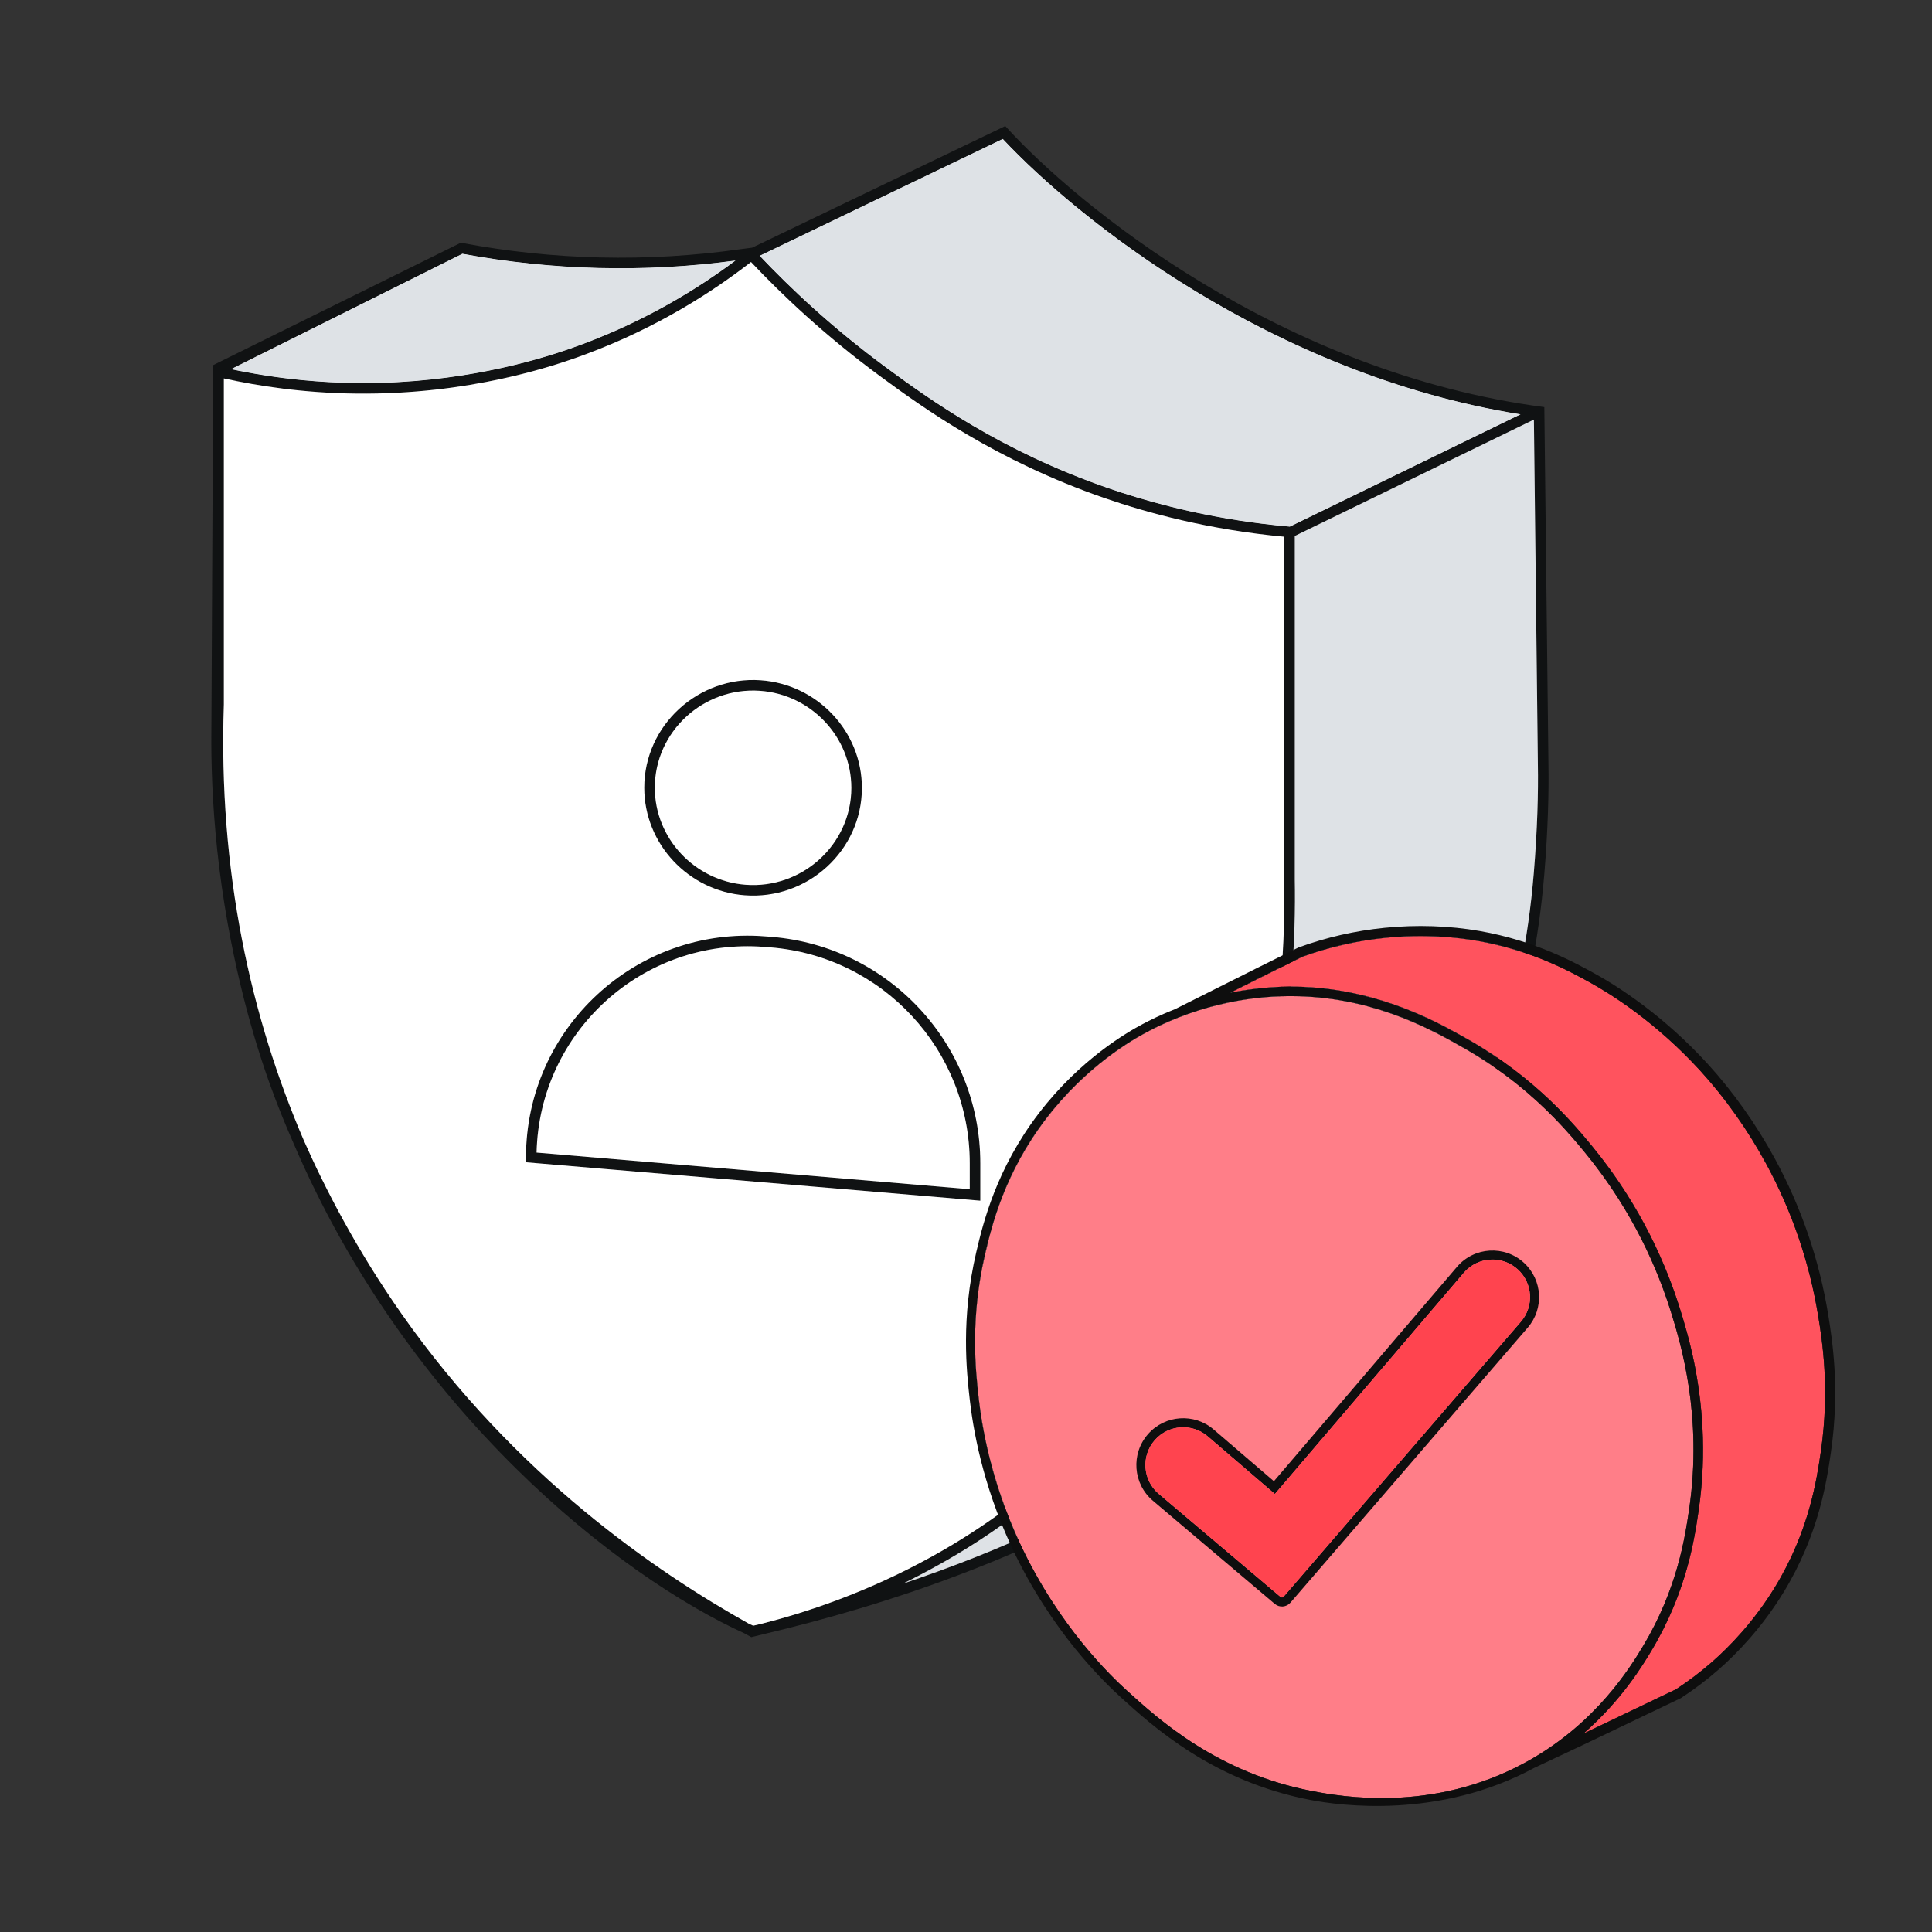 <svg width="128" height="128" viewBox="0 0 128 128" fill="none" xmlns="http://www.w3.org/2000/svg">
<rect x="0" y="0" width="128" height="128" fill="#333333" stroke="none"/>
<g id="illustration / deriv / light / profile-verified">
<g id="vector">
<g id="Vector">
<path d="M73.416 32.34C75.773 33.152 78.946 34.05 82.812 34.591C83.07 34.627 83.331 34.661 83.595 34.694C84.198 34.769 84.817 34.835 85.452 34.891L100.738 27.452C84.224 24.806 71.377 14.49 66.437 9.206L50.331 16.946C52.343 19.073 55.121 21.707 58.716 24.354C61.527 26.422 66.307 29.883 73.416 32.34Z" fill="#DEE2E6"/>
<path d="M38.608 22.797C42.87 21.203 46.24 19.123 48.73 17.261C42.713 18.07 36.605 17.919 30.634 16.813L15.308 24.458C16.009 24.607 16.773 24.751 17.596 24.878C18.376 25 19.209 25.107 20.089 25.191C21.195 25.296 22.377 25.365 23.625 25.378C24.038 25.383 24.591 25.378 24.992 25.371C24.944 25.372 25.041 25.37 24.992 25.371C25.139 25.368 25.286 25.364 25.431 25.359C25.481 25.358 25.531 25.356 25.581 25.354C25.681 25.35 25.781 25.346 25.88 25.342C25.928 25.34 25.977 25.338 26.025 25.336C26.152 25.33 26.277 25.324 26.403 25.317C32.336 24.989 36.74 23.498 38.608 22.797Z" fill="#DEE2E6"/>
<path fill-rule="evenodd" clip-rule="evenodd" d="M30.532 16.082C25.073 18.785 19.585 21.489 14.126 24.189L14.03 43.349L14 49.25C14.009 51.44 14.125 54.262 14.531 57.523C15.369 64.249 16.988 69.247 17.602 71.036C17.886 71.868 18.479 73.542 19.451 75.753C27.077 93.556 41.044 104.45 49.324 108.215C49.477 108.3 49.627 108.383 49.776 108.465C50.058 108.398 50.36 108.325 50.678 108.244C65.278 104.786 99.35 93.847 102.315 57.9C102.558 54.956 102.62 52.47 102.588 50.666L102.315 26.973C84.89 24.706 71.325 13.575 66.601 8.351L49.829 16.41L49.042 16.511C42.89 17.384 36.637 17.239 30.532 16.082ZM81.96 81.246C80.472 84.895 77.655 90.441 72.597 95.688C69.203 99.206 65.578 101.794 62.152 103.696C61.374 104.129 60.539 104.57 59.789 104.933C65.969 102.865 73.157 99.773 79.822 95.131C90.673 87.573 100.127 75.919 101.618 57.842C101.859 54.92 101.92 52.457 101.888 50.678L101.888 50.674L101.625 27.799L85.783 35.508L85.783 58.259C85.815 60.063 85.786 62.552 85.51 65.493C85.171 69.078 84.591 74.792 81.96 81.246ZM14.831 46.665C14.456 57.77 16.627 67.419 20.145 75.591C21.503 78.664 23.595 82.758 26.61 87.054C34.161 97.815 43.534 104.175 49.64 107.59C49.728 107.63 49.816 107.669 49.903 107.707C50.102 107.661 50.305 107.614 50.511 107.565C53.264 106.866 57.375 105.551 61.812 103.085C65.186 101.211 68.754 98.664 72.093 95.202C77.072 90.038 79.846 84.577 81.312 80.982C83.902 74.628 84.475 69 84.813 65.427C85.086 62.518 85.115 60.056 85.083 58.272L85.083 58.259L85.083 35.56C80.08 35.093 76.042 33.986 73.186 33.002C65.975 30.509 61.126 26.997 58.3 24.918C54.626 22.213 51.795 19.521 49.756 17.359C47.175 19.363 43.547 21.698 38.854 23.453C36.662 24.275 31.062 26.158 23.613 26.078C20.106 26.04 17.115 25.576 14.831 25.072V46.654L14.831 46.665ZM100.738 27.452L85.452 34.891C84.817 34.835 84.198 34.769 83.595 34.694C83.331 34.661 83.07 34.627 82.812 34.591C78.946 34.05 75.772 33.153 73.415 32.34C66.306 29.883 61.526 26.423 58.715 24.355C55.12 21.708 52.341 19.073 50.33 16.947L50.331 16.946L66.437 9.206C71.377 14.49 84.224 24.806 100.738 27.452ZM48.73 17.261C46.24 19.123 42.87 21.203 38.608 22.797C36.74 23.498 32.336 24.989 26.403 25.317C26.277 25.324 26.152 25.33 26.025 25.336C25.977 25.338 25.928 25.34 25.88 25.342C25.781 25.346 25.681 25.35 25.581 25.354L25.431 25.359C25.286 25.364 25.139 25.368 24.992 25.371C24.59 25.378 24.036 25.383 23.622 25.379C22.375 25.365 21.195 25.296 20.089 25.191C19.209 25.107 18.376 25 17.596 24.878C16.773 24.751 16.009 24.607 15.308 24.458L30.634 16.813C36.605 17.919 42.713 18.07 48.73 17.261Z" fill="#101213"/>
<path fill-rule="evenodd" clip-rule="evenodd" d="M34.847 76.683C34.847 68.115 42.149 61.364 50.691 62.037L51.079 62.067C58.909 62.684 64.948 69.217 64.948 77.072V79.549L34.847 77.004V76.683ZM64.248 78.788L35.55 76.361C35.73 68.355 42.608 62.103 50.636 62.735L51.024 62.765C58.489 63.353 64.248 69.583 64.248 77.072V78.788Z" fill="#101213"/>
<path fill-rule="evenodd" clip-rule="evenodd" d="M42.683 52.19C42.683 48.049 46.263 44.788 50.384 45.069C54.128 45.324 57.104 48.439 57.104 52.2C57.104 56.367 53.482 59.636 49.337 59.316C45.621 59.028 42.683 55.925 42.683 52.19ZM43.383 52.19C43.383 48.464 46.609 45.513 50.336 45.767C53.721 45.998 56.404 48.815 56.404 52.2C56.404 55.949 53.139 58.908 49.391 58.618C46.032 58.358 43.383 55.551 43.383 52.19Z" fill="#101213"/>
<path fill-rule="evenodd" clip-rule="evenodd" d="M20.145 75.591C16.627 67.419 14.456 57.77 14.831 46.665L14.831 46.654V25.072C17.115 25.576 20.106 26.04 23.613 26.078C31.062 26.158 36.662 24.275 38.854 23.453C43.547 21.698 47.175 19.363 49.756 17.359C51.795 19.521 54.626 22.213 58.3 24.918C61.126 26.997 65.975 30.509 73.186 33.002C76.042 33.986 80.08 35.093 85.083 35.56L85.083 58.259L85.083 58.272C85.115 60.056 85.086 62.518 84.813 65.427C84.475 69 83.902 74.628 81.312 80.982C79.846 84.577 77.072 90.038 72.093 95.202C68.754 98.664 65.186 101.211 61.812 103.085C57.375 105.551 53.264 106.866 50.511 107.565C50.305 107.614 50.102 107.661 49.903 107.707C49.816 107.669 49.728 107.63 49.64 107.59C43.534 104.175 34.161 97.815 26.61 87.054C23.595 82.758 21.503 78.664 20.145 75.591ZM50.384 45.069C46.263 44.788 42.683 48.049 42.683 52.19C42.683 55.925 45.621 59.028 49.337 59.316C53.482 59.636 57.104 56.367 57.104 52.2C57.104 48.439 54.128 45.324 50.384 45.069ZM50.691 62.037C42.149 61.364 34.847 68.115 34.847 76.683V77.004L64.948 79.549V77.072C64.948 69.217 58.909 62.684 51.079 62.067L50.691 62.037Z" fill="white"/>
<path fill-rule="evenodd" clip-rule="evenodd" d="M62.152 103.696C61.374 104.129 60.539 104.57 59.789 104.933C65.969 102.865 73.157 99.773 79.822 95.131C90.673 87.573 100.127 75.919 101.618 57.842C101.859 54.92 101.92 52.457 101.888 50.678L101.888 50.674L101.625 27.799L85.783 35.508L85.783 58.259C85.815 60.063 85.786 62.552 85.51 65.493C85.171 69.078 84.591 74.792 81.96 81.246C80.472 84.895 77.655 90.441 72.597 95.688C69.203 99.206 65.578 101.794 62.152 103.696ZM85.452 34.891L100.738 27.452C84.224 24.806 71.377 14.49 66.437 9.206L50.331 16.946L50.33 16.947C52.341 19.073 55.12 21.708 58.715 24.355C61.526 26.423 66.306 29.883 73.415 32.34C75.772 33.153 78.946 34.05 82.812 34.591C83.07 34.627 83.331 34.661 83.595 34.694C84.198 34.769 84.817 34.835 85.452 34.891ZM38.608 22.797C42.87 21.203 46.24 19.123 48.73 17.261C42.713 18.07 36.605 17.919 30.634 16.813L15.308 24.458C16.009 24.607 16.773 24.751 17.596 24.878C18.376 25 19.209 25.107 20.089 25.191C21.195 25.296 22.375 25.365 23.622 25.379C24.036 25.383 24.59 25.378 24.992 25.371C25.139 25.368 25.286 25.364 25.431 25.359L25.581 25.354C25.681 25.35 25.781 25.346 25.88 25.342L26.025 25.336C26.152 25.33 26.277 25.324 26.403 25.317C32.336 24.989 36.74 23.498 38.608 22.797Z" fill="#DEE2E6"/>
<path d="M50.336 45.767C46.609 45.513 43.383 48.464 43.383 52.19C43.383 55.551 46.032 58.358 49.391 58.618C53.139 58.908 56.404 55.949 56.404 52.2C56.404 48.815 53.721 45.998 50.336 45.767Z" fill="white"/>
<path d="M35.55 76.361L64.248 78.788V77.072C64.248 69.583 58.489 63.353 51.024 62.765L50.636 62.735C42.608 62.103 35.73 68.355 35.55 76.361Z" fill="white"/>
</g>
<g id="Vector_2">
<path d="M85.486 65.361C86.618 65.361 87.692 65.457 88.701 65.62C90.75 65.951 92.532 66.558 94.004 67.197C95.42 67.812 96.548 68.456 97.35 68.914C97.351 68.915 97.353 68.916 97.355 68.917C101.813 71.464 104.397 74.617 105.502 75.965C108.118 79.151 110.071 82.771 111.305 86.723C111.298 86.7 111.312 86.745 111.305 86.723C111.538 87.466 111.926 88.723 112.239 90.263C112.744 92.746 113.109 96.138 112.543 100.039C112.268 101.929 111.758 105.445 109.416 109.355C108.858 110.287 107.455 112.632 104.898 114.861C106.944 113.881 108.988 112.903 111.034 111.924C111.879 111.371 112.691 110.754 113.448 110.091C114.564 109.109 116.192 107.454 117.602 105.142C119.868 101.43 120.37 97.992 120.64 96.144C121.243 92.005 120.718 88.767 120.465 87.21C119.886 83.647 118.72 80.236 116.997 77.072C115.784 74.842 114.274 72.714 112.633 70.921C109.735 67.758 106.833 65.918 105.362 65.103C104.008 64.356 101.485 62.966 97.917 62.34C96.562 62.101 94.399 61.871 91.791 62.134C89.912 62.322 88.061 62.745 86.286 63.388L83.609 64.717C82.918 65.062 82.22 65.42 81.528 65.763C82.585 65.556 83.806 65.415 84.884 65.374C84.835 65.376 84.932 65.373 84.884 65.374C85.085 65.368 85.288 65.361 85.486 65.361Z" fill="black"/>
<path fill-rule="evenodd" clip-rule="evenodd" d="M110.702 86.909C109.884 84.298 108.268 80.332 105.014 76.367C104.532 75.779 103.857 74.966 102.957 74.046C101.564 72.623 99.632 70.948 97.042 69.468C94.899 68.243 91.333 66.265 86.493 66.02C85.978 65.994 85.39 65.99 84.847 66.006M110.702 86.909C111.368 89.038 112.807 93.821 111.917 99.945C111.629 101.922 111.103 105.306 108.874 109.027C107.998 110.49 105.782 114.088 101.358 116.602C101.241 116.668 101.123 116.733 101.003 116.798C94.891 120.103 88.896 119.04 86.913 118.659C80.658 117.453 76.769 113.923 74.66 112.006C73.674 111.111 70.169 107.802 67.586 102.278C65.619 98.068 65.046 94.407 64.846 92.67C64.63 90.789 64.269 87.379 65.261 83.107C65.705 81.206 66.555 77.712 69.306 74.117C71.995 70.602 75.055 68.873 75.968 68.386C76.45 68.128 77.167 67.769 78.088 67.408C79.746 66.757 82.064 66.098 84.847 66.006C84.827 66.007 84.867 66.005 84.847 66.006" fill="#0E0E0E"/>
<path fill-rule="evenodd" clip-rule="evenodd" d="M105.014 76.367C108.268 80.332 109.884 84.298 110.702 86.909C111.368 89.038 112.807 93.821 111.917 99.945C111.629 101.922 111.103 105.306 108.874 109.027C107.998 110.49 105.782 114.088 101.358 116.602C101.241 116.668 101.123 116.733 101.003 116.798C94.891 120.103 88.896 119.04 86.913 118.659C80.658 117.453 76.769 113.923 74.66 112.006C73.674 111.111 70.169 107.802 67.586 102.278C65.619 98.068 65.046 94.407 64.846 92.67C64.63 90.789 64.269 87.379 65.261 83.107C65.705 81.206 66.555 77.712 69.306 74.117C71.995 70.602 75.055 68.873 75.968 68.386C76.45 68.128 77.167 67.769 78.088 67.408C79.746 66.757 82.064 66.098 84.847 66.006C84.827 66.007 84.867 66.005 84.847 66.006C85.39 65.99 85.978 65.994 86.493 66.02C91.333 66.265 94.899 68.243 97.042 69.468C99.632 70.948 101.564 72.623 102.957 74.046C103.857 74.966 104.532 75.779 105.014 76.367Z" fill="#FF7E88"/>
<path d="M85.486 65.361C86.618 65.361 87.692 65.457 88.701 65.62C90.75 65.951 92.532 66.558 94.004 67.197C95.42 67.812 96.548 68.456 97.35 68.914L97.355 68.917C101.813 71.464 104.397 74.617 105.502 75.965C108.118 79.151 110.071 82.771 111.305 86.723C111.298 86.7 111.312 86.745 111.305 86.723C111.538 87.466 111.926 88.723 112.239 90.263C112.744 92.746 113.109 96.138 112.543 100.039C112.268 101.929 111.758 105.445 109.416 109.355C108.858 110.287 107.455 112.632 104.898 114.861C106.944 113.881 108.988 112.903 111.034 111.924C111.879 111.371 112.691 110.754 113.448 110.091C114.564 109.109 116.192 107.454 117.602 105.142C119.868 101.43 120.37 97.992 120.64 96.144C121.243 92.005 120.718 88.767 120.465 87.21C119.886 83.647 118.72 80.236 116.997 77.072C115.784 74.842 114.274 72.714 112.633 70.921C109.735 67.758 106.833 65.918 105.362 65.103C104.008 64.356 101.485 62.966 97.917 62.34C96.562 62.101 94.399 61.871 91.791 62.134C89.912 62.322 88.061 62.745 86.286 63.388L83.609 64.717C82.918 65.062 82.22 65.42 81.528 65.763C82.585 65.556 83.806 65.415 84.884 65.374C84.835 65.376 84.932 65.373 84.884 65.374C85.085 65.368 85.288 65.361 85.486 65.361Z" fill="#FF535E"/>
<path fill-rule="evenodd" clip-rule="evenodd" d="M77.868 66.85C79.652 65.963 81.532 65.005 83.317 64.118L86.01 62.781L86.045 62.766C87.876 62.101 89.789 61.665 91.728 61.471C93.852 61.256 96.033 61.331 98.035 61.683C101.71 62.328 104.296 63.753 105.685 64.518L105.687 64.519C107.194 65.354 110.164 67.237 113.127 70.471C114.805 72.304 116.347 74.476 117.584 76.753C119.342 79.983 120.533 83.466 121.124 87.102L121.124 87.106C121.382 88.698 121.918 92.002 121.3 96.239C121.024 98.133 120.508 101.659 118.171 105.488C116.716 107.873 115.039 109.578 113.887 110.59C113.102 111.28 112.258 111.919 111.38 112.492C111.368 112.501 111.355 112.507 111.342 112.514C109.218 113.532 107.094 114.548 104.97 115.564L101.654 117.123C95.349 120.532 88.809 119.635 86.8 119.248C80.373 118.009 76.379 114.38 74.259 112.453L74.257 112.451C73.243 111.53 69.673 108.159 67.043 102.532C65.038 98.243 64.454 94.512 64.25 92.739C64.031 90.838 63.66 87.345 64.677 82.971C65.125 81.05 65.998 77.452 68.829 73.752C71.592 70.141 74.737 68.363 75.686 67.856C76.182 67.591 76.92 67.221 77.868 66.85ZM111.917 99.945C111.649 101.788 111.148 105.232 108.874 109.027C107.998 110.49 105.782 114.088 101.358 116.602C101.241 116.668 101.123 116.733 101.003 116.798C94.891 120.103 88.896 119.04 86.913 118.659C80.658 117.453 76.769 113.923 74.66 112.006C73.674 111.111 70.169 107.802 67.586 102.278C65.619 98.068 65.046 94.407 64.846 92.67C64.63 90.789 64.269 87.379 65.261 83.107C65.705 81.206 66.555 77.712 69.306 74.117C71.995 70.602 75.055 68.873 75.968 68.386C76.45 68.128 77.167 67.769 78.088 67.408C79.746 66.757 82.064 66.098 84.847 66.006C84.827 66.007 84.867 66.005 84.847 66.006C85.39 65.99 85.978 65.994 86.493 66.02C91.434 66.269 95.031 68.318 97.042 69.468C99.632 70.948 101.564 72.623 102.957 74.046C103.898 75.006 104.576 75.832 105.014 76.367C107.576 79.487 109.493 83.04 110.702 86.909C111.368 89.038 112.807 93.821 111.917 99.945ZM111.305 86.723C111.298 86.7 111.312 86.745 111.305 86.723C110.472 84.062 108.82 80.008 105.502 75.965C104.259 74.451 101.709 71.405 97.35 68.914C96.478 68.416 95.359 67.787 94.004 67.197C92.532 66.558 90.75 65.951 88.701 65.62C87.517 65.43 86.243 65.334 84.884 65.374C84.835 65.376 84.932 65.373 84.884 65.374C83.806 65.415 82.585 65.556 81.528 65.763C82.22 65.42 82.918 65.062 83.609 64.717L86.286 63.388C88.061 62.745 89.912 62.322 91.791 62.134C94.399 61.871 96.562 62.101 97.917 62.34C101.485 62.966 104.008 64.356 105.362 65.103C106.833 65.918 109.735 67.758 112.633 70.921C114.274 72.714 115.784 74.842 116.997 77.072C118.72 80.236 119.886 83.647 120.465 87.21C120.718 88.767 121.243 92.005 120.64 96.144C120.37 97.992 119.868 101.43 117.602 105.142C116.192 107.454 114.564 109.109 113.448 110.091C112.691 110.754 111.879 111.371 111.034 111.924C108.988 112.903 106.944 113.881 104.898 114.861C107.455 112.632 108.858 110.287 109.416 109.355C111.758 105.445 112.268 101.929 112.543 100.039C113.109 96.138 112.744 92.746 112.239 90.263C111.936 88.782 111.559 87.535 111.305 86.723Z" fill="#0E0E0E"/>
<path fill-rule="evenodd" clip-rule="evenodd" d="M100.565 84.11C99.527 83.153 97.901 83.25 96.984 84.323L84.465 98.981L80.017 95.164C78.978 94.272 77.416 94.382 76.511 95.409C75.585 96.46 75.703 98.067 76.772 98.972L84.844 105.803C84.903 105.853 84.99 105.846 85.039 105.788L100.762 87.567C101.64 86.55 101.553 85.02 100.565 84.11ZM96.528 83.934C97.666 82.601 99.683 82.481 100.971 83.669C102.197 84.798 102.306 86.697 101.217 87.959L85.494 106.18C85.229 106.487 84.766 106.523 84.457 106.261L76.385 99.43C75.059 98.308 74.913 96.316 76.061 95.013C77.183 93.739 79.12 93.603 80.408 94.709L84.4 98.134L96.528 83.934Z" fill="#0E0E0E"/>
<path d="M96.984 84.323C97.901 83.25 99.527 83.153 100.565 84.11C101.553 85.02 101.64 86.55 100.762 87.567L85.039 105.788C84.99 105.846 84.903 105.853 84.844 105.803L76.772 98.972C75.703 98.067 75.585 96.46 76.511 95.409C77.416 94.382 78.978 94.272 80.017 95.164L84.465 98.981L96.984 84.323Z" fill="#FF444F"/>
</g>
</g>
</g>
</svg>
